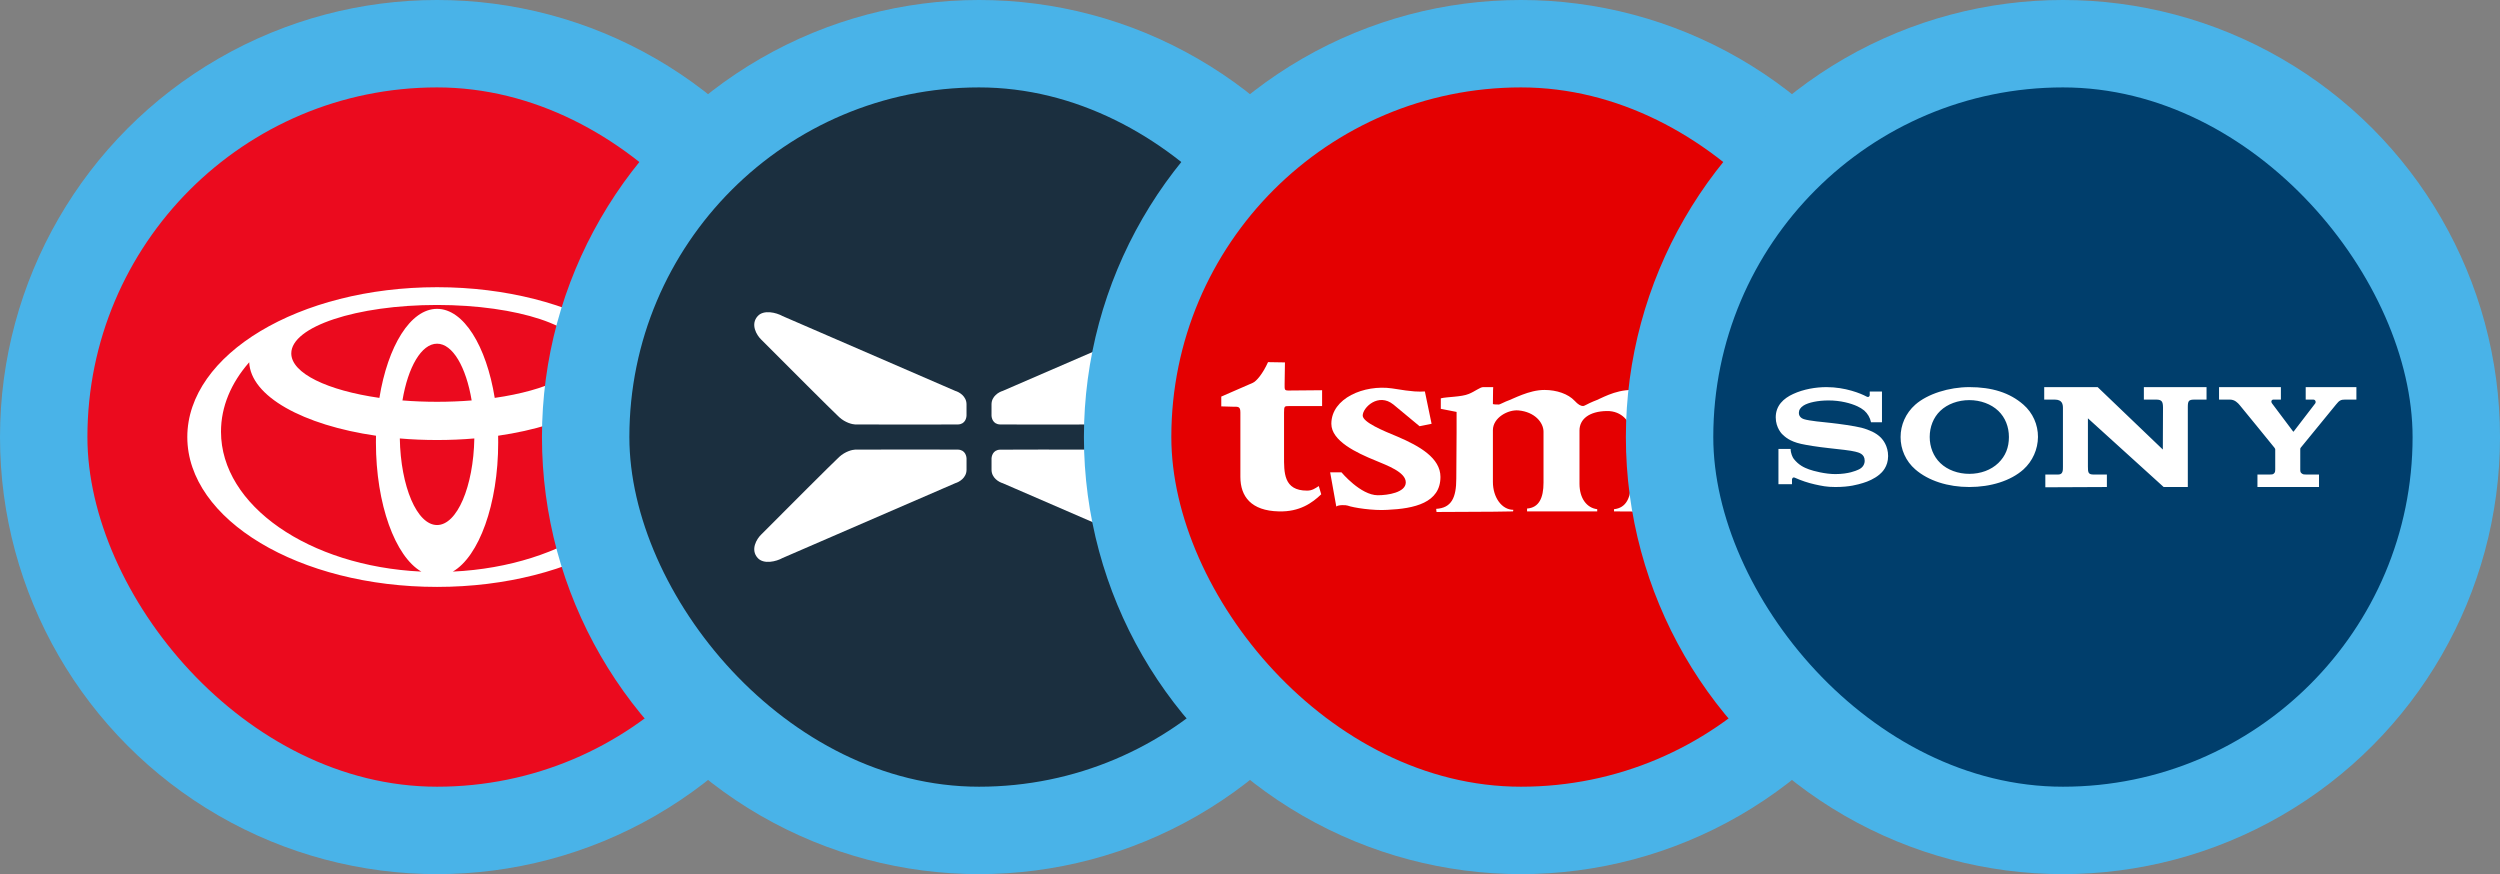 <svg width="143" height="50" viewBox="0 0 143 50" fill="none" xmlns="http://www.w3.org/2000/svg">
<rect x="0" y="0" width="143" height="50" fill="#808080" stroke="none"/>
<circle cx="25" cy="25" r="25" fill="#49B3E8"/>
<g clip-path="url(#clip0_103_727)">
<path d="M5 5H45V45H5V5Z" fill="#EB0A1E"/>
<path d="M24.105 32.699C22.606 31.835 21.503 28.852 21.503 25.308C21.503 25.178 21.504 25.051 21.507 24.923L21.509 24.924C17.342 24.321 14.331 22.669 14.254 20.715L14.242 20.737C13.223 21.904 12.641 23.253 12.641 24.691C12.641 28.921 17.683 32.388 24.078 32.694L24.105 32.699ZM10.714 24.999C10.714 20.267 17.11 16.428 25 16.428C32.89 16.428 39.286 20.266 39.286 25C39.286 29.733 32.89 33.571 25 33.571C17.11 33.571 10.714 29.733 10.714 24.999ZM25 17.666C26.523 17.666 27.819 19.794 28.299 22.763L28.301 22.759C31.264 22.334 33.339 21.354 33.339 20.213C33.339 18.683 29.605 17.444 25 17.444C20.395 17.444 16.661 18.683 16.661 20.213C16.661 21.354 18.736 22.334 21.699 22.759L21.701 22.763C22.181 19.794 23.477 17.666 25 17.666ZM25.922 32.694C32.317 32.388 37.36 28.921 37.36 24.691C37.36 23.253 36.777 21.904 35.758 20.737L35.746 20.715C35.669 22.669 32.658 24.321 28.491 24.924L28.493 24.922C28.496 25.051 28.497 25.179 28.497 25.308C28.497 28.852 27.393 31.835 25.896 32.699L25.922 32.694ZM25 22.983C25.682 22.983 26.346 22.956 26.981 22.905L26.979 22.906C26.663 21.003 25.896 19.659 25 19.659C24.104 19.659 23.336 21.002 23.02 22.906V22.905C23.654 22.956 24.318 22.983 25 22.983ZM25 30.032C26.146 30.032 27.082 27.834 27.132 25.077L27.138 25.079C26.447 25.139 25.732 25.169 25 25.169C24.268 25.169 23.553 25.139 22.862 25.079L22.869 25.077C22.918 27.834 23.853 30.032 25 30.032Z" fill="white"/>
</g>
<circle cx="56" cy="25" r="25" fill="#49B3E8"/>
<g clip-path="url(#clip1_103_727)">
<path d="M36 5H76V45H36V5Z" fill="#1B2F3F"/>
<path d="M55.285 23.128V23.711C55.296 23.895 55.214 24.265 54.797 24.279C54.38 24.291 50.699 24.284 48.911 24.279C48.754 24.273 48.352 24.181 48.002 23.861C47.652 23.541 44.886 20.772 43.545 19.427C43.276 19.172 42.909 18.55 43.344 18.077C43.691 17.701 44.409 17.881 44.757 18.077L54.646 22.361C54.859 22.422 55.285 22.662 55.285 23.128ZM56.715 23.128V23.711C56.704 23.895 56.786 24.265 57.203 24.279C57.62 24.291 61.301 24.284 63.089 24.279C63.246 24.273 63.648 24.181 63.998 23.861C64.348 23.541 67.114 20.772 68.455 19.427C68.724 19.172 69.091 18.55 68.656 18.077C68.309 17.701 67.591 17.881 67.244 18.077L57.354 22.361C57.142 22.422 56.715 22.662 56.715 23.128ZM55.286 26.286V26.869C55.286 27.336 54.859 27.575 54.647 27.636L44.757 31.92C44.41 32.116 43.691 32.297 43.344 31.92C42.909 31.447 43.277 30.826 43.547 30.57C44.886 29.225 47.654 26.456 48.004 26.136C48.354 25.816 48.754 25.724 48.911 25.718C50.699 25.713 54.381 25.706 54.798 25.718C55.215 25.733 55.297 26.102 55.286 26.286ZM56.716 26.871V26.288C56.705 26.105 56.787 25.735 57.204 25.721C57.621 25.709 61.302 25.716 63.09 25.721C63.247 25.727 63.649 25.819 63.999 26.139C64.349 26.459 67.115 29.228 68.456 30.573C68.724 30.828 69.092 31.45 68.657 31.923C68.31 32.299 67.591 32.119 67.244 31.923L57.355 27.639C57.142 27.578 56.716 27.338 56.716 26.871Z" fill="white"/>
</g>
<circle cx="87" cy="25" r="25" fill="#49B3E8"/>
<g clip-path="url(#clip2_103_727)">
<path d="M67 5H107V45H67V5Z" fill="#E40001"/>
<path d="M100.765 22.143C98.227 22.143 96.286 23.503 96.286 25.874C96.286 27.874 98.052 29.286 100.422 29.286C102.222 29.286 103.715 27.942 104.143 27.094C104.143 26.83 103.886 26.721 103.647 26.721C103.234 27.375 102.068 27.874 101.589 27.855C98.724 27.746 98.261 26.564 98.227 25.328C98.172 23.981 99.582 22.814 100.783 22.902C101.484 22.957 101.726 24.141 102.34 24.564C102.532 24.672 102.977 24.654 103.269 24.601C103.492 24.564 104.09 24.423 104.09 23.892C104.09 23.451 103.559 22.957 103.046 22.638C102.532 22.391 101.382 22.143 100.765 22.143ZM83.3 27.373C83.3 28.472 83.024 29.055 82.149 29.107L82.169 29.286C83.632 29.268 85.119 29.286 86.546 29.252L86.563 29.161C85.903 29.161 85.394 28.451 85.394 27.569V24.608C85.394 23.884 86.264 23.421 86.859 23.476C87.781 23.561 88.289 24.163 88.289 24.697V27.604C88.289 28.49 88.026 29.039 87.348 29.089V29.252H91.361V29.126C90.764 29.055 90.347 28.505 90.347 27.673V24.625C90.347 23.971 90.906 23.528 91.901 23.511C92.774 23.491 93.296 24.148 93.296 24.768V27.531C93.296 28.472 93.018 29.055 92.322 29.126V29.252C93.786 29.268 94.986 29.268 96.434 29.252V29.161C95.669 29.161 95.409 28.647 95.409 27.569V24.519C95.409 23.511 94.866 22.305 93.348 22.305C92.322 22.305 91.566 22.818 91.136 22.963C90.838 23.084 90.627 23.226 90.555 23.226C90.419 23.226 90.264 23.139 90.069 22.926C89.701 22.532 89.042 22.305 88.342 22.305C87.452 22.305 86.563 22.818 86.142 22.963C86.094 22.979 85.779 23.139 85.742 23.139C85.674 23.139 85.394 23.139 85.394 23.104C85.394 22.254 85.412 22.143 85.412 22.143H84.835C84.664 22.143 84.362 22.394 84.016 22.532C83.597 22.712 82.759 22.693 82.414 22.785V23.385L83.317 23.562V24.733L83.3 27.373Z" fill="white"/>
<path d="M79.352 29.164C80.903 29.095 82.394 28.762 82.394 27.279C82.394 26.198 81.199 25.515 79.936 24.975C79.124 24.642 77.947 24.154 77.947 23.769C77.947 23.315 78.843 22.442 79.706 23.141L81.199 24.38L81.887 24.241L81.503 22.391C81.149 22.408 80.903 22.427 79.617 22.215C78.033 21.989 76.153 22.776 76.153 24.241C76.153 25.219 77.579 25.899 78.705 26.354C79.319 26.616 80.411 27 80.411 27.592C80.411 28.169 79.389 28.328 78.811 28.328C77.825 28.328 76.732 27.017 76.732 27.017H76.085L76.436 28.974C76.556 28.867 76.999 28.885 77.088 28.921C77.402 29.04 78.546 29.218 79.352 29.164ZM75.624 23.229V22.321L73.709 22.338C73.464 22.338 73.48 22.286 73.48 21.971L73.499 20.73L72.531 20.714C72.234 21.376 71.864 21.814 71.654 21.901L69.857 22.684V23.245L70.529 23.264C70.829 23.264 70.95 23.245 70.95 23.596V27.279C70.95 28.398 71.564 29.218 73.15 29.252C74.341 29.286 75.065 28.762 75.574 28.274L75.434 27.802C75.22 27.943 75.048 28.064 74.764 28.064C73.412 28.064 73.447 27.017 73.447 26.09V23.596C73.447 23.228 73.479 23.228 73.727 23.228H75.624V23.229Z" fill="white"/>
</g>
<circle cx="118" cy="25" r="25" fill="#49B3E8"/>
<g clip-path="url(#clip3_103_727)">
<path d="M98 5H138V45H98V5Z" fill="#003E6C"/>
<path d="M112.645 27.857C111.432 27.857 110.307 27.504 109.555 26.85C109.289 26.62 109.076 26.336 108.931 26.015C108.785 25.695 108.712 25.347 108.714 24.996C108.714 24.314 108.999 23.638 109.555 23.146C110.253 22.53 111.485 22.143 112.645 22.143C113.929 22.143 114.957 22.457 115.742 23.148C116.005 23.378 116.215 23.662 116.358 23.981C116.501 24.3 116.574 24.646 116.572 24.995C116.569 25.345 116.494 25.69 116.351 26.009C116.209 26.329 116.002 26.615 115.743 26.851C115.01 27.509 113.862 27.857 112.645 27.857L112.644 27.104C113.289 27.104 113.886 26.888 114.303 26.486C114.717 26.086 114.91 25.595 114.91 24.995C114.91 24.42 114.702 23.882 114.303 23.501C113.892 23.108 113.279 22.887 112.644 22.887C112.007 22.887 111.396 23.106 110.984 23.501C110.587 23.882 110.379 24.421 110.379 24.994C110.379 25.566 110.589 26.106 110.984 26.486C111.396 26.884 112.005 27.104 112.644 27.104L112.645 27.857ZM102.568 22.536C103.162 22.261 103.861 22.143 104.475 22.143C105.561 22.144 106.445 22.51 106.759 22.68C106.883 22.751 106.949 22.665 106.949 22.599V22.395H107.649V24.152H107.022C106.968 23.893 106.832 23.658 106.634 23.482C106.514 23.385 106.382 23.303 106.241 23.239C105.867 23.068 105.28 22.904 104.587 22.906C104.001 22.906 103.438 23.018 103.159 23.199C102.984 23.312 102.895 23.452 102.895 23.618C102.895 23.851 103.089 23.946 103.184 23.976C103.499 24.076 104.284 24.144 104.738 24.193C105.171 24.24 106.074 24.364 106.474 24.466C106.68 24.518 106.932 24.611 107.092 24.689C107.275 24.778 107.45 24.893 107.594 25.041C107.7 25.151 108 25.509 108 26.086C108 26.689 107.655 27.02 107.498 27.149C107.207 27.389 106.85 27.542 106.561 27.628C106.254 27.718 105.809 27.857 104.982 27.857C104.475 27.857 104.212 27.794 103.804 27.706C103.415 27.618 103.035 27.491 102.67 27.327C102.539 27.266 102.502 27.394 102.502 27.425V27.698H101.727V25.679H102.424C102.424 25.919 102.534 26.161 102.604 26.248C102.886 26.604 103.188 26.744 103.476 26.849C103.724 26.941 104.409 27.118 104.978 27.118C105.749 27.118 106.178 26.914 106.24 26.889C106.302 26.863 106.66 26.744 106.66 26.352C106.66 25.959 106.321 25.886 106.119 25.834C105.864 25.767 105.24 25.701 104.606 25.632C103.967 25.564 103.324 25.459 103.024 25.391C102.353 25.24 102.096 24.981 101.937 24.83C101.947 24.84 101.572 24.483 101.572 23.873C101.572 23.196 102.02 22.788 102.568 22.536ZM129.99 27.131C129.966 27.139 129.84 27.143 129.812 27.143H129.126V27.857H132.647V27.143H131.929C131.9 27.143 131.777 27.139 131.752 27.131C131.682 27.107 131.611 27.052 131.589 26.994C131.575 26.957 131.575 26.862 131.575 26.839V25.718C131.575 25.691 131.573 25.645 131.599 25.612C131.649 25.55 133.549 23.229 133.63 23.128C133.807 22.905 133.903 22.856 134.137 22.856H134.786V22.143H131.886V22.857H132.323C132.447 22.857 132.486 23.001 132.429 23.078C132.419 23.09 131.213 24.666 131.199 24.682C131.183 24.698 131.174 24.694 131.163 24.677C131.152 24.66 129.961 23.076 129.961 23.076C129.877 22.96 129.942 22.856 130.041 22.856H130.467V22.143H126.929V22.857H127.556C127.829 22.857 128.009 23.049 128.112 23.174C128.194 23.273 130.054 25.546 130.1 25.612C130.142 25.673 130.143 25.684 130.143 25.712V26.839C130.143 26.863 130.138 26.97 130.129 26.994C130.117 27.026 130.098 27.054 130.075 27.078C130.051 27.102 130.022 27.12 129.99 27.131ZM123.714 25.714L119.986 22.143H116.929V22.857H117.53C117.965 22.857 118 23.128 118 23.343V26.686C118 26.886 118.011 27.143 117.734 27.143H116.993V27.873L120.514 27.857V27.143H119.739C119.431 27.143 119.432 26.996 119.429 26.686V23.928L123.761 27.857H125.143V23.27C125.147 22.937 125.19 22.857 125.522 22.857H126.214V22.143H122.629V22.857H123.339C123.664 22.857 123.719 22.987 123.724 23.3L123.714 25.714Z" fill="white"/>
</g>
<defs>
<clipPath id="clip0_103_727">
<rect x="5" y="5" width="40" height="40" rx="20" fill="white"/>
</clipPath>
<clipPath id="clip1_103_727">
<rect x="36" y="5" width="40" height="40" rx="20" fill="white"/>
</clipPath>
<clipPath id="clip2_103_727">
<rect x="67" y="5" width="40" height="40" rx="20" fill="white"/>
</clipPath>
<clipPath id="clip3_103_727">
<rect x="98" y="5" width="40" height="40" rx="20" fill="white"/>
</clipPath>
</defs>
</svg>

